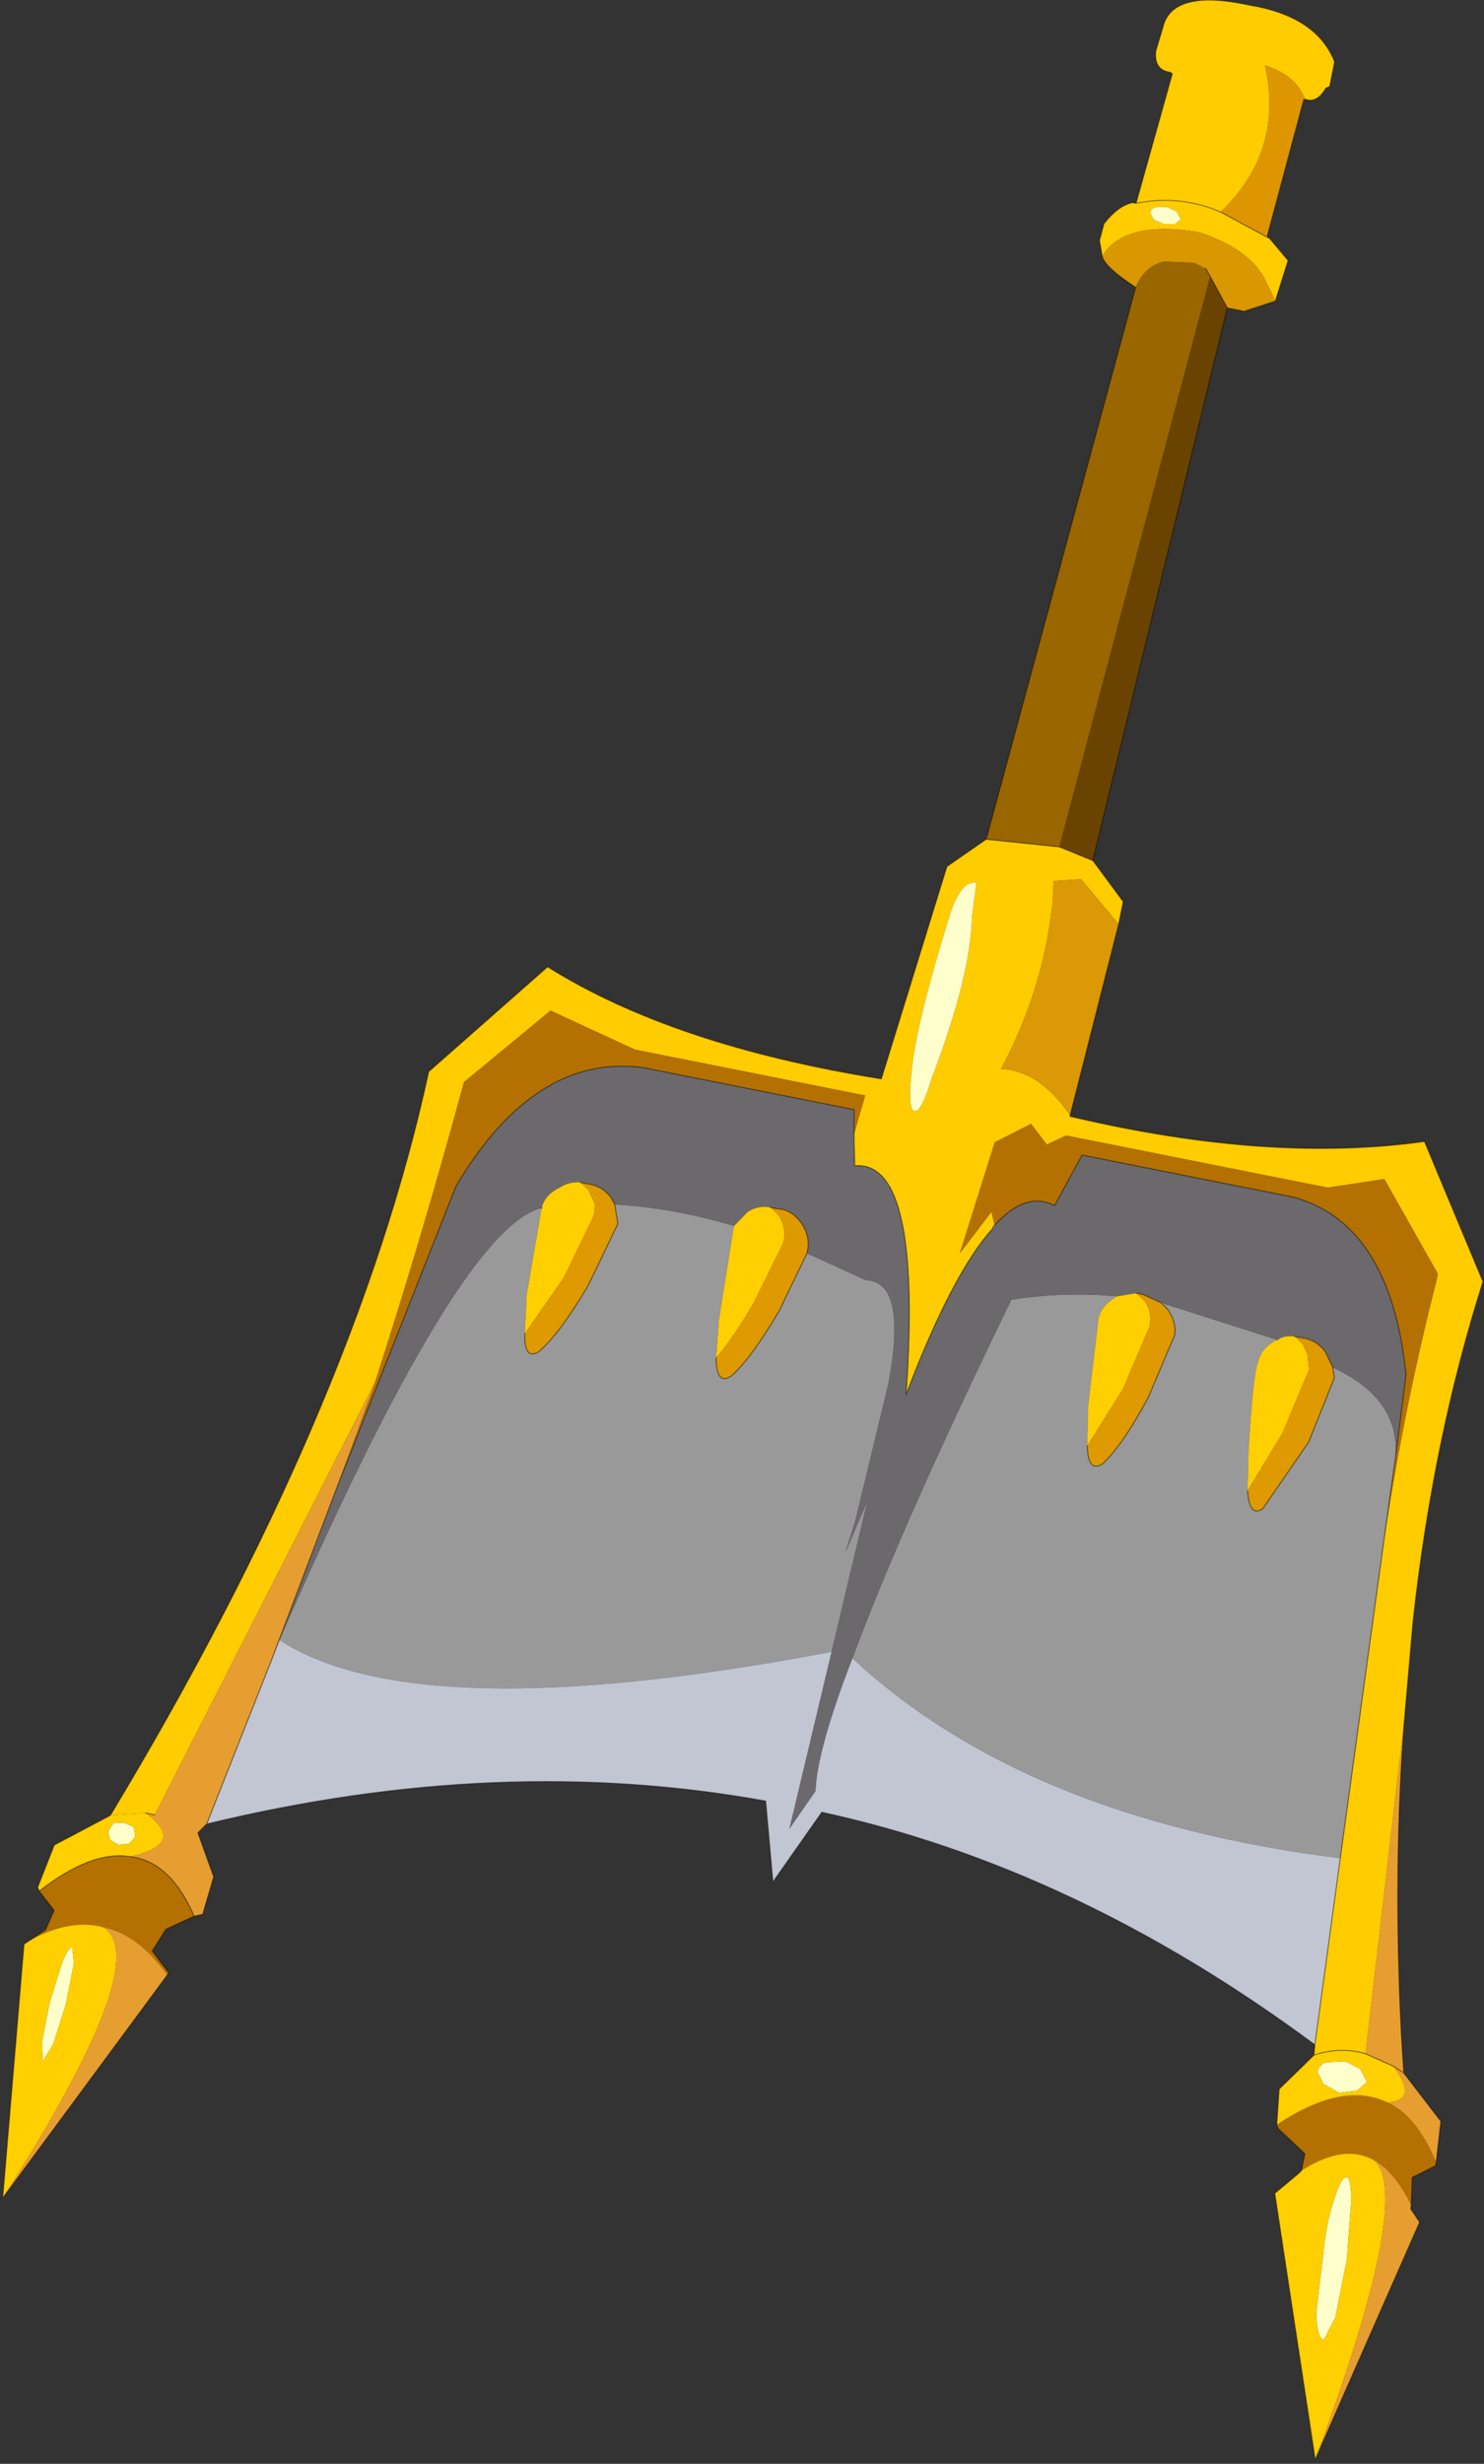 <?xml version="1.0" encoding="UTF-8"?>
<svg version="1.1" viewBox="0 0 28.219 46.818" xmlns="http://www.w3.org/2000/svg" xmlns:cc="http://creativecommons.org/ns#" xmlns:dc="http://purl.org/dc/elements/1.1/" xmlns:rdf="http://www.w3.org/1999/02/22-rdf-syntax-ns#" xmlns:xlink="http://www.w3.org/1999/xlink">
<rect x="0" y="0" width="28.219" height="46.818" fill="#333333" stroke="none"/>
<g transform="translate(-257.72 -178.41)">
<use transform="matrix(.427 .085 -.085 .427 266.12 175.45)" width="62.35" height="104.5" xlink:href="#a"/>
</g>
<defs>
<g id="a" transform="translate(31.2,52.25)">
<path d="m0.6-40.25-0.25-0.65 0.05-0.75q0.45-0.9 1.05-1.15h0.15l0.45-5.85-0.1-0.05q-0.7 0.05-0.8-0.75v-0.05l0.1-1.05q0.05-1.75 3.5-1.7 3-0.1 4.15 1.7v1.1l-0.15 0.1q-0.25 0.75-0.8 0.65-0.6-0.95-2-1.1 1.55 3.5-0.65 6.65l2.1 0.65 0.15 0.05h0.05l1 0.8-0.2 1.85-0.6-0.8q-0.9-1.2-3.25-1.5-3.3 0.1-3.95 1.85m6.9-2.25 0.05 0.05-0.15-0.05h0.1m-2.15 28.2 1.65 1.5v1l-2-1.6-1.1 0.3h-0.05l0.15 1.05v0.15q0.3 3.6-0.8 7.3 1.65-0.25 3.35 1.4v0.05h0.15q8.8 0.3 15.25-1.95l3.7 5.5q-0.8 7.15-0.1 15.15l0.45 4.1 1.2 14.8q-1.15-0.1-2.2 0.5l-0.05-0.45-0.5-8.2-0.85-14.15q-0.25-5.95 0.05-11.4v-0.3l-3.1-3.6-2.35 0.85h-11.65l-0.75 0.55-0.8-0.7-0.05-0.05-1.4 1.1-0.55 5.05 1-2.05 0.25 0.55q-0.1 0.05-0.05 0.15-1.35 2.25-2.3 7.85-1.3-10.2-4.15-9.35l-0.3-1.35 0.15-1.75h-10.25l-3.95-0.95-3.1 3.8q-0.45 6.65-1.25 13.6l-5.75 20.4h-0.4l-1.5 0.4q7.05-19.55 7.3-34.55l4.2-5.5q6.05 2.3 15.25 1.95l1-9.65 1.45-1.5 3.2-0.3 1.55 0.3m-2.4-27.85 0.5-0.1 0.2-0.25-0.25-0.3-0.45-0.1-0.45 0.1q-0.25 0.1-0.2 0.3l0.2 0.25 0.45 0.1m-1.35-0.65q1.8-0.75 3.7-0.35-1.9-0.4-3.7 0.35m-0.95 31.95-0.1-1.5q-0.65 0-0.85 1.5-0.55 5.15-0.3 7.25 0.15 1.55 0.45 1.55t0.45-1.55q0.8-4.7 0.35-7.25m0.85 22.45v0.05l-0.1 0.45 0.1-0.5" fill="#fc0" fill-rule="evenodd"/>
<path d="m2.95-42.15-0.45-0.1-0.2-0.25q-0.05-0.2 0.2-0.3l0.45-0.1 0.45 0.1 0.25 0.3-0.2 0.25-0.5 0.1m-2.3 31.3q0.45 2.55-0.35 7.25-0.15 1.55-0.45 1.55t-0.45-1.55q-0.25-2.1 0.3-7.25 0.2-1.5 0.85-1.5l0.1 1.5m26.45 46 0.4 0.5-0.35 0.45-0.75 0.25-0.75-0.25-0.35-0.45q0-0.35 0.3-0.5l0.8-0.2 0.7 0.2m0.75 5.8 0.3 2.5v2.55l-0.3 1.05q-0.3 0-0.55-1.05l-0.2-2.55q-0.15-1.5 0-2.5 0.1-1.05 0.35-1.05 0.2 0 0.4 1.05m-55.8-5.8 0.45 0.1 0.15 0.4-0.2 0.35-0.45 0.15-0.4-0.15-0.15-0.35 0.15-0.4 0.45-0.1m-0.95 6.45v1.85l-0.2 1.8-0.3 0.8-0.2-0.8v-1.8l0.2-1.85q0.15-0.7 0.3-0.65l0.2 0.65" fill="#ffc" fill-rule="evenodd"/>
<path d="m31.15 38.5v0.15l-0.9 0.7 0.2 1.2q-1-1.3-1.95-1.6-1.45-0.5-3.05 1.05v-0.75l-1.35-0.85-0.1-0.15q2.45-2.45 4.55-1.9 1.35 0.3 2.6 2.15m-55.3 0.05-1.1 0.8-0.4 1.05 0.9 0.8-0.05 0.1q-1.6-1.5-3.15-1.5-1.5-0.1-3.05 1.2l0.6-0.6 0.2-0.9-0.8-0.7q1.9-2.2 3.6-2.25 1.75-0.15 3.25 2m28.4-36.4-0.25-0.55-1 2.05 0.55-5.05 1.4-1.1 0.05 0.05 0.8 0.7 0.75-0.55h11.65l2.35-0.85 3.1 3.6v0.3q-0.3 5.45-0.05 11.4l-0.2-3.5-0.25-3.6q-1.95-6.35-6.35-6.65h-9.4l-0.75 2.4q-1.35-0.4-2.4 1.35m-6.8-2.7-0.2-1.05h-9.4q-4.75 0.3-7 6.65l-2.5 13.7 0.7-4.6q0.8-6.95 1.25-13.6l3.1-3.8 3.95 0.95h10.25l-0.15 1.75" fill="#b47101" fill-rule="evenodd"/>
<path d="m7.95-48.7-0.05 0.05-0.4 6.15h-0.1l-2.1-0.65q2.2-3.15 0.65-6.65 1.4 0.15 2 1.1" fill="#de9600" fill-rule="evenodd"/>
<path d="m0.6-14.3 1.7-24.9q0.2-1 1-1.35l1.3-0.2 0.55 0.15 0.25 0.3-1.6 25.7-3.2 0.3" fill="#960" fill-rule="evenodd"/>
<path d="m8.4-39.8-1.25 0.7h-0.75l-1.25-1.5-0.55-0.15-1.3 0.2q-0.8 0.35-1 1.35-1.5-0.6-1.7-1.05 0.65-1.75 3.95-1.85 2.35 0.3 3.25 1.5l0.6 0.8" fill="#d99700" fill-rule="evenodd"/>
<path d="m6.4-39.1-1.05 24.8-1.55-0.3 1.6-25.7 1 1.2" fill="#6b4301" fill-rule="evenodd"/>
<path d="m7-11.8-0.45 8.6q-1.7-1.65-3.35-1.4 1.1-3.7 0.8-7.3v-0.15l-0.15-1.05h0.05l1.1-0.3 2 1.6" fill="#da9905" fill-rule="evenodd"/>
<path d="m23.4 8.65 0.2 3.5 0.85 14.15q-13.85 1-22.6-4.4 0.95-6 3.75-16.7 2.15-0.8 4.5-1.05l-0.1 0.1q-0.5 0.45-0.5 1.05l0.3 3.8 0.3 1.7q0.25 1.15 0.8 0.65 0.7-0.95 1.4-3.25l0.6-2.9q-0.05-0.6-0.55-1.05l-0.3-0.2 5.3 0.6-0.15 0.1q-0.5 0.45-0.5 1.05-0.1 0.55 0.35 3.85l0.3 1.7q0.3 1.15 0.8 0.65l1.4-3.25 0.55-2.95-0.15-0.45 0.35 0.1q2.8 0.8 3.1 3.2m-46.25 17.35q4.15-19.05 7.5-20.7l0.05-0.05v0.05l0.1 3.8 0.25 1.7q0.2 1.15 0.75 0.65 0.75-0.95 1.55-3.25l0.75-2.9-0.3-0.8q2.5-0.35 5.3-0.1v0.3l0.15 3.85 0.2 1.65q0.25 1.2 0.8 0.65 0.7-0.9 1.5-3.2l0.7-2.7 2.75 0.65q1.8-0.3 1.85 4.25l-0.25 6.15-0.15 1.4 0.5-2.35-0.25 6.75q-17.05 6.9-23.75 4.2" fill="#999" fill-rule="evenodd"/>
<path d="m4.25 2.15q1.05-1.75 2.4-1.35l0.75-2.4h9.4q4.4 0.3 6.35 6.65l0.25 3.6q-0.3-2.4-3.1-3.2l-0.35-0.1-0.45-0.6q-0.5-0.45-1.15-0.4h-0.3q-0.5 0.05-0.7 0.3l-5.3-0.6-0.85-0.2h-0.3l-0.8 0.3q-2.35 0.25-4.5 1.05-2.8 10.7-3.75 16.7-0.65 3.75-0.5 5.55l0.05 0.45-0.8 1.85 0.3-7.95 0.25-6.75-0.5 2.35 0.15-1.4 0.25-6.15q-0.05-4.55-1.85-4.25l-2.75-0.65v-0.25q-0.05-0.55-0.5-1-0.55-0.5-1.15-0.4h-0.3q-0.55 0-0.95 0.4l-0.45 0.7q-2.8-0.25-5.3 0.1l-0.2-0.25q-0.5-0.45-1.15-0.4h-0.3q-0.5 0.05-0.85 0.4-0.55 0.4-0.6 1l-0.05 0.05q-3.35 1.65-7.5 20.7l-0.2 1.1 1.4-8.35 2.5-13.7q2.25-6.35 7-6.65h9.4l0.2 1.05 0.3 1.35q2.85-0.85 4.15 9.35 0.95-5.6 2.3-7.85-0.05-0.1 0.05-0.15m-2.75 9.45-0.1 0.5 0.1-0.45v-0.05" fill="#6b696b" fill-rule="evenodd"/>
<path d="m28.5 52.25-4-11.05 0.85-1.05 0.1-0.15q1.6-1.55 3.05-1.05 1.95 1.25 0 13.3m-4.5-14-0.2-1.55 1.2-1.75q1.05-0.6 2.2-0.5l1.3 0.3q1.4 1.25 0.05 1.6-2.1-0.55-4.55 1.9m-53.95 14-1.25-11.05 0.2-0.2q1.55-1.3 3.05-1.2 2.5 0.95-2 12.45m-1.05-13.45-0.1-0.15 0.35-1.95 2.15-1.75 1.5-0.4q2.05 0.95-0.3 2-1.7 0.05-3.6 2.25m48.35-27.45-0.3-1.7q-0.45-3.3-0.35-3.85 0-0.6 0.5-1.05l0.15-0.1q0.2-0.25 0.7-0.3l0.4 0.25 0.3 0.4 0.2 0.65-0.6 2.95-1 2.75m-7.25-0.55-0.3-1.7-0.3-3.8q0-0.6 0.5-1.05l0.1-0.1 0.8-0.3 0.4 0.25q0.45 0.4 0.45 1.05l-0.6 2.9-1.05 2.75m-25.4-5.55q0.05-0.6 0.6-1 0.35-0.35 0.85-0.4l0.4 0.25 0.4 0.55 0.05 0.5-0.75 2.9-1.2 2.75-0.25-1.7-0.1-3.8v-0.05m8.4-0.85 0.45-0.7q0.4-0.4 0.95-0.4l0.4 0.25q0.4 0.4 0.45 1v0.15l-0.75 2.8q-0.6 1.75-1.15 2.7l-0.2-1.65-0.15-3.85v-0.3m34 30.75-0.7-0.2-0.8 0.2q-0.3 0.15-0.3 0.5l0.35 0.45 0.75 0.25 0.75-0.25 0.35-0.45-0.4-0.5m0.75 5.8q-0.2-1.05-0.4-1.05-0.25 0-0.35 1.05-0.15 1 0 2.5l0.2 2.55q0.25 1.05 0.55 1.05l0.3-1.05v-2.55l-0.3-2.5m-55.8-5.8-0.45 0.1-0.15 0.4 0.15 0.35 0.4 0.15 0.45-0.15 0.2-0.35-0.15-0.4-0.45-0.1m-0.95 6.45-0.2-0.65q-0.15-0.05-0.3 0.65l-0.2 1.85v1.8l0.2 0.8 0.3-0.8 0.2-1.8v-1.85" fill="#ffcf00" fill-rule="evenodd"/>
<path d="m24.95 34.5q-11.75-5.55-23.1-5.75l-1.5 3.4-1-3.4q-11.8 0.2-23.75 5.75l1.35-7.4 0.2-1.1q6.7 2.7 23.75-4.2l-0.3 7.95 0.8-1.85-0.05-0.45q-0.15-1.8 0.5-5.55 8.75 5.4 22.6 4.4l0.5 8.2" fill="#c2c6d3" fill-rule="evenodd"/>
<path d="m26 19.65q0.75 6.45 2.55 13.6l0.45 1.7 2 1.75 0.15 1.8q-1.25-1.85-2.6-2.15 1.35-0.35-0.05-1.6l-1.3-0.3-1.2-14.8m4.45 20.9v0.15l0.5 0.5-2.45 11.05q1.95-12.05 0-13.3 0.95 0.3 1.95 1.6m-54.85-6.05-0.3 0.45 1.05 1.75-0.15 1.7-0.35 0.15q-1.5-2.15-3.25-2 2.35-1.05 0.3-2h0.4l5.75-20.4-0.7 4.6-1.4 8.35-1.35 7.4m-0.4 6.8-5.15 10.95q4.5-11.5 2-12.45 1.55 0 3.15 1.5m53.3-6.55 0.5 0.2-0.5-0.2" fill="#e79e31" fill-rule="evenodd"/>
<path d="m12.05 4.05 0.3 0.2q0.5 0.45 0.55 1.05l-0.6 2.9q-0.7 2.3-1.4 3.25-0.55 0.5-0.8-0.65l1.05-2.75 0.6-2.9q0-0.65-0.45-1.05l-0.4-0.25h0.3l0.85 0.2m7.9 1.3 0.15 0.45-0.55 2.95-1.4 3.25q-0.5 0.5-0.8-0.65l1-2.75 0.6-2.95-0.2-0.65-0.3-0.4-0.4-0.25h0.3q0.65-0.05 1.15 0.4l0.45 0.6m-33.8-1.5h0.3q0.65-0.05 1.15 0.4l0.2 0.25 0.3 0.8-0.75 2.9q-0.8 2.3-1.55 3.25-0.55 0.5-0.75-0.65l1.2-2.75 0.75-2.9-0.05-0.5-0.4-0.55-0.4-0.25m8.35-0.55h0.3q0.6-0.1 1.15 0.4 0.45 0.45 0.5 1v0.25l-0.7 2.7q-0.8 2.3-1.5 3.2-0.55 0.55-0.8-0.65 0.55-0.95 1.15-2.7l0.75-2.8v-0.15q-0.05-0.6-0.45-1l-0.4-0.25" fill="#de9a00" fill-rule="evenodd"/>
<path d="m0.6-40.25-0.25-0.65 0.05-0.75q0.45-0.9 1.05-1.15h0.15l0.45-5.85-0.1-0.05q-0.7 0.05-0.8-0.75v-0.05l0.1-1.05q0.05-1.75 3.5-1.7 3-0.1 4.15 1.7v1.1l-0.15 0.1q-0.25 0.75-0.8 0.65l-0.05 0.05-0.4 6.15 0.05 0.05h0.05l1 0.8-0.2 1.85-1.25 0.7h-0.75l-1.05 24.8 1.65 1.5v1l-0.45 8.6v0.05h0.15q8.8 0.3 15.25-1.95l3.7 5.5q-0.8 7.15-0.1 15.15l0.45 4.1q0.75 6.45 2.55 13.6l0.45 1.7 2 1.75 0.15 1.8v0.15l-0.9 0.7 0.2 1.2v0.15l0.5 0.5-2.45 11.05-4-11.05 0.85-1.05 0.1-0.15v-0.75l-1.35-0.85-0.1-0.15-0.2-1.55 1.2-1.75-0.05-0.45q-11.75-5.55-23.1-5.75l-1.5 3.4-1-3.4q-11.8 0.2-23.75 5.75l-0.3 0.45 1.05 1.75-0.15 1.7-0.35 0.15-1.1 0.8-0.4 1.05 0.9 0.8-0.05 0.1-5.15 10.95-1.25-11.05 0.8-0.8 0.2-0.9-0.8-0.7-0.1-0.15 0.35-1.95 2.15-1.75q7.05-19.55 7.3-34.55l4.2-5.5q6.05 2.3 15.25 1.95l1-9.65 1.45-1.5 1.7-24.9q-1.5-0.6-1.7-1.05m4.8-0.05-0.25-0.3m2.25-1.9-2.1-0.65q-1.9-0.4-3.7 0.35m5.95 0.35-0.15-0.05m-1 3.4-1-1.2m-1.6 25.7 1.55 0.3m-4.75 0 3.2-0.3m0.45 16.75q1.05-1.75 2.4-1.35l0.75-2.4h9.4q4.4 0.3 6.35 6.65l0.25 3.6 0.2 3.5 0.85 14.15 0.5 8.2m-12.9-30.45 0.3 0.2q0.5 0.45 0.55 1.05l-0.6 2.9q-0.7 2.3-1.4 3.25-0.55 0.5-0.8-0.65m9.85-5.45 0.15 0.45-0.55 2.95-1.4 3.25q-0.5 0.5-0.8-0.65m0.7-7h0.3q0.65-0.05 1.15 0.4l0.45 0.6m-7.9-1.3-0.85-0.2h-0.3m-6.7-1.55q-1.35 2.25-2.3 7.85-1.3-10.2-4.15-9.35l-0.3-1.35-0.2-1.05h-9.4q-4.75 0.3-7 6.65l-2.5 13.7-1.4 8.35m9.2-23.25h0.3q0.65-0.05 1.15 0.4l0.2 0.25m6.7-1.2h0.3q0.6-0.1 1.15 0.4 0.45 0.45 0.5 1v0.25m32.55 30-0.5-0.2-1.3-0.3q-1.15-0.1-2.2 0.5m-31.55-24.75q0.25 1.2 0.8 0.65 0.7-0.9 1.5-3.2l0.7-2.7m-11.4 5.85q0.2 1.15 0.75 0.65 0.75-0.95 1.55-3.25l0.75-2.9-0.3-0.8m-3.1 0.8v-0.05m-11.8 29.3h0.4m-0.7 2q1.75-0.15 3.25 2m-0.25-4.05 1.35-7.4m-7.95 11.7q1.9-2.2 3.6-2.25" fill="none" stroke="#000" stroke-linecap="round" stroke-linejoin="round" stroke-opacity=".4" stroke-width=".05"/>
</g>
</defs>
</svg>
